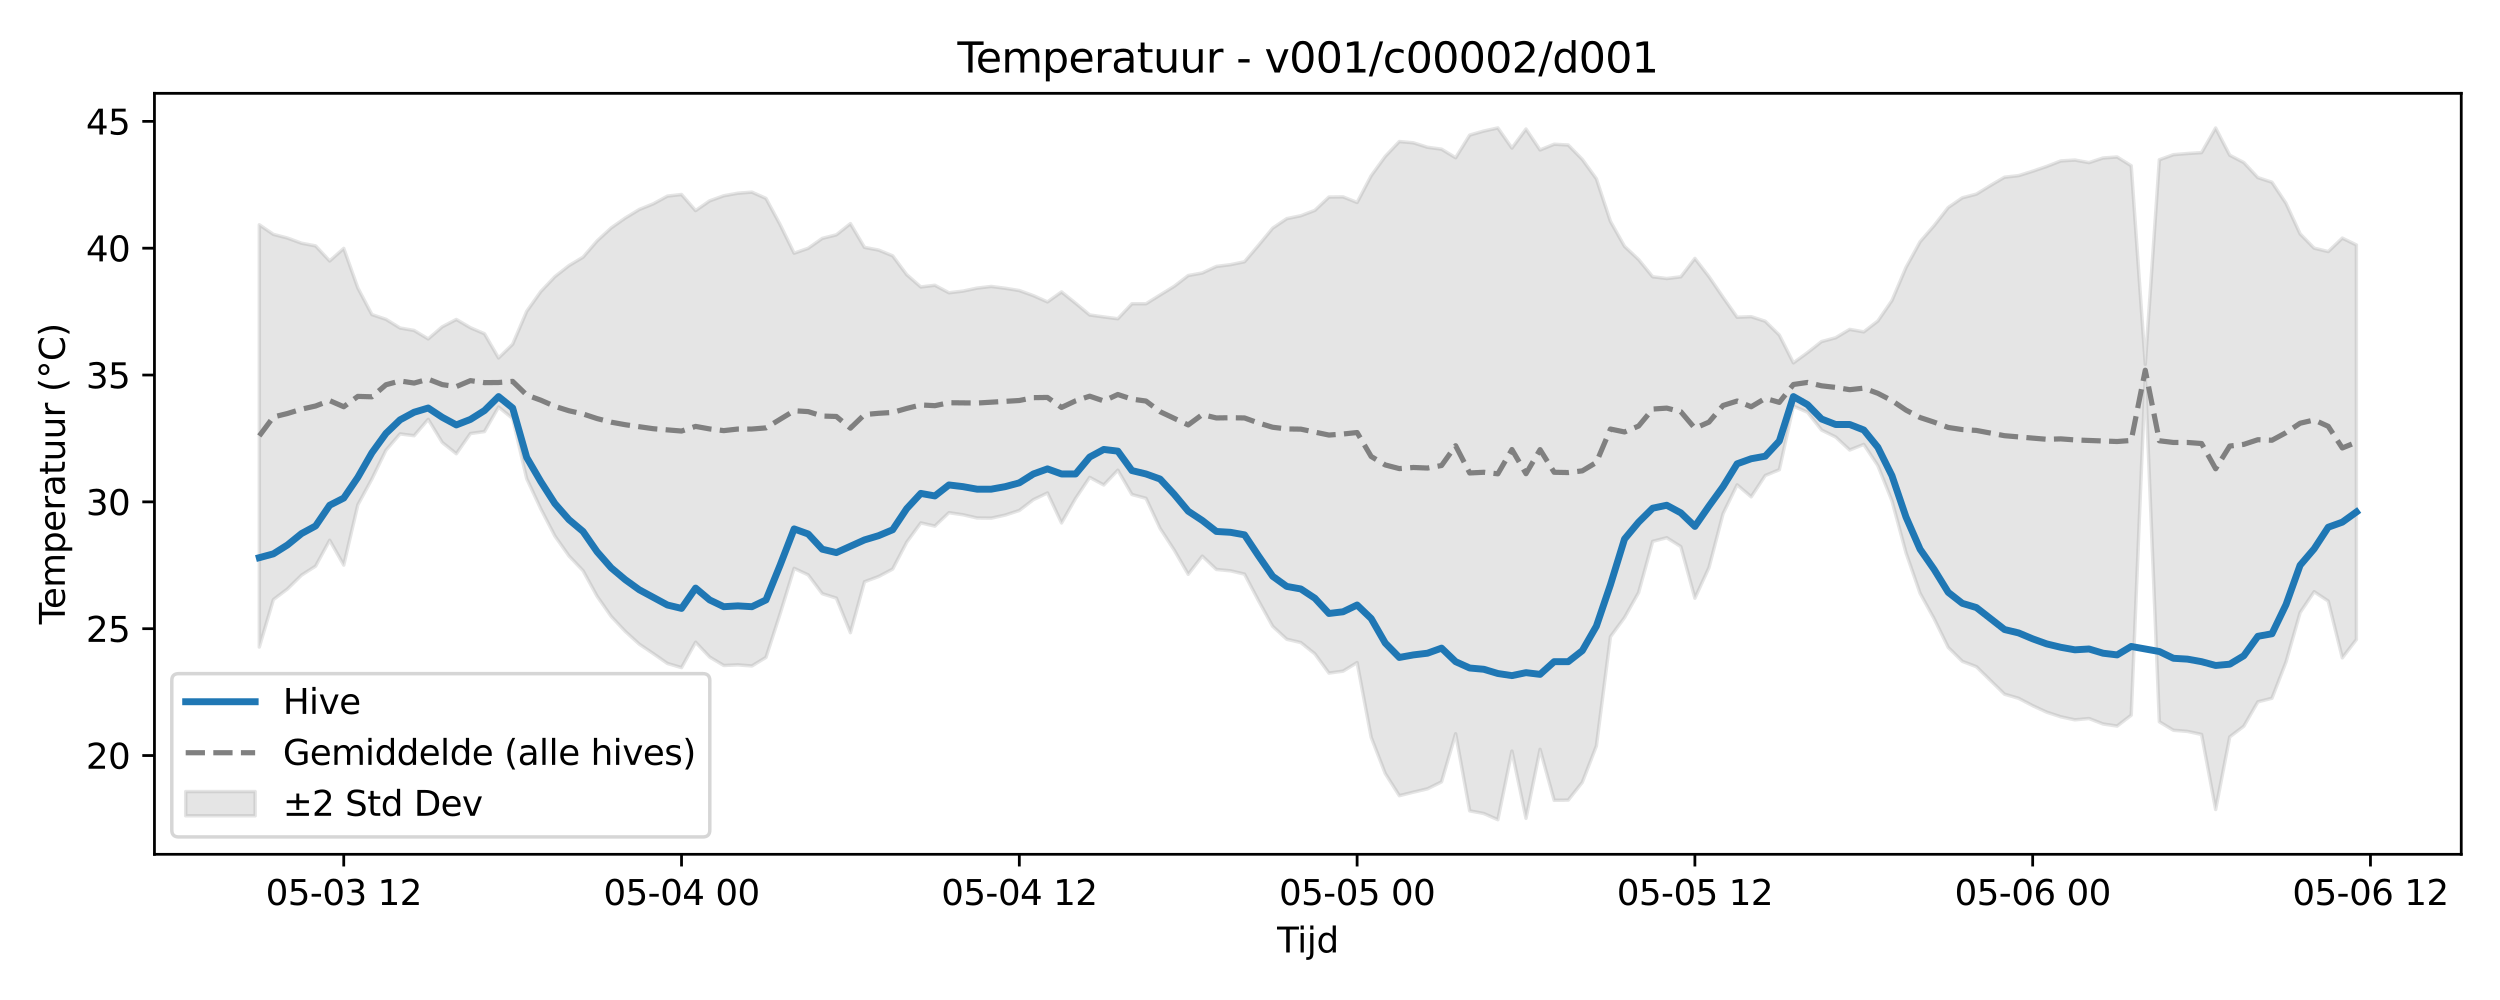 <?xml version="1.0" encoding="utf-8" standalone="no"?>
<!DOCTYPE svg PUBLIC "-//W3C//DTD SVG 1.1//EN"
  "http://www.w3.org/Graphics/SVG/1.1/DTD/svg11.dtd">
<svg xmlns:xlink="http://www.w3.org/1999/xlink" width="720pt" height="288pt" viewBox="0 0 720 288" xmlns="http://www.w3.org/2000/svg" version="1.1">
 <defs>
  <style type="text/css">*{stroke-linejoin: round; stroke-linecap: butt}</style>
 </defs>
 <g id="figure_1">
  <g id="patch_1">
   <path d="M 0 288 
L 720 288 
L 720 0 
L 0 0 
z
" style="fill: #ffffff"/>
  </g>
  <g id="axes_1">
   <g id="patch_2">
    <path d="M 44.48 246.04 
L 708.839 246.04 
L 708.839 26.88 
L 44.48 26.88 
z
" style="fill: #ffffff"/>
   </g>
   <g id="FillBetweenPolyCollection_1">
    <defs>
     <path id="m3508e862a9" d="M 74.678 -223.263 
L 74.678 -101.652 
L 78.732 -115.302 
L 82.785 -118.375 
L 86.838 -122.354 
L 90.892 -124.955 
L 94.945 -132.403 
L 98.999 -125.254 
L 103.052 -142.59 
L 107.106 -150.032 
L 111.159 -158.334 
L 115.213 -163.034 
L 119.266 -162.515 
L 123.319 -167.216 
L 127.373 -160.569 
L 131.426 -157.32 
L 135.48 -163.134 
L 139.533 -163.709 
L 143.587 -170.772 
L 147.64 -167.461 
L 151.694 -150.131 
L 155.747 -141.454 
L 159.8 -133.637 
L 163.854 -127.897 
L 167.907 -123.65 
L 171.961 -116.279 
L 176.014 -110.473 
L 180.068 -106.158 
L 184.121 -102.476 
L 188.175 -99.737 
L 192.228 -96.916 
L 196.281 -95.725 
L 200.335 -103.047 
L 204.388 -98.77 
L 208.442 -96.336 
L 212.495 -96.516 
L 216.549 -96.203 
L 220.602 -98.671 
L 224.655 -111.172 
L 228.709 -124.318 
L 232.762 -122.425 
L 236.816 -117.013 
L 240.869 -115.745 
L 244.923 -105.78 
L 248.976 -120.458 
L 253.03 -121.953 
L 257.083 -124.097 
L 261.136 -131.841 
L 265.19 -137.394 
L 269.243 -136.48 
L 273.297 -140.349 
L 277.35 -139.742 
L 281.404 -138.82 
L 285.457 -138.769 
L 289.511 -139.658 
L 293.564 -140.983 
L 297.617 -144.092 
L 301.671 -146.026 
L 305.724 -137.387 
L 309.778 -144.455 
L 313.831 -150.515 
L 317.885 -148.321 
L 321.938 -152.577 
L 325.992 -145.579 
L 330.045 -144.49 
L 334.098 -135.836 
L 338.152 -129.611 
L 342.205 -122.599 
L 346.259 -127.829 
L 350.312 -123.993 
L 354.366 -123.608 
L 358.419 -122.653 
L 362.473 -114.953 
L 366.526 -107.623 
L 370.579 -103.897 
L 374.633 -102.943 
L 378.686 -99.689 
L 382.74 -94.151 
L 386.793 -94.703 
L 390.847 -97.174 
L 394.9 -75.674 
L 398.953 -65.231 
L 403.007 -58.84 
L 407.06 -59.857 
L 411.114 -60.82 
L 415.167 -62.826 
L 419.221 -76.683 
L 423.274 -54.469 
L 427.328 -53.71 
L 431.381 -51.922 
L 435.434 -71.7 
L 439.488 -52.318 
L 443.541 -72.188 
L 447.595 -57.509 
L 451.648 -57.568 
L 455.702 -62.69 
L 459.755 -73.143 
L 463.809 -104.623 
L 467.862 -110.134 
L 471.915 -117.341 
L 475.969 -132.087 
L 480.022 -133.137 
L 484.076 -130.577 
L 488.129 -115.721 
L 492.183 -124.538 
L 496.236 -140.047 
L 500.29 -148.365 
L 504.343 -144.917 
L 508.396 -151.049 
L 512.45 -152.731 
L 516.503 -171.052 
L 520.557 -169.272 
L 524.61 -164.14 
L 528.664 -162.134 
L 532.717 -158.396 
L 536.771 -160.008 
L 540.824 -153.893 
L 544.877 -143.797 
L 548.931 -128.785 
L 552.984 -117.134 
L 557.038 -109.786 
L 561.091 -101.546 
L 565.145 -97.537 
L 569.198 -95.989 
L 573.251 -92.024 
L 577.305 -88.07 
L 581.358 -86.886 
L 585.412 -84.758 
L 589.465 -82.885 
L 593.519 -81.559 
L 597.572 -80.69 
L 601.626 -81.068 
L 605.679 -79.492 
L 609.732 -78.893 
L 613.786 -82.028 
L 617.839 -179.66 
L 621.893 -80.12 
L 625.946 -77.685 
L 630 -77.35 
L 634.053 -76.48 
L 638.107 -54.865 
L 642.16 -75.766 
L 646.213 -78.849 
L 650.267 -85.872 
L 654.32 -86.897 
L 658.374 -97.358 
L 662.427 -111.558 
L 666.481 -117.58 
L 670.534 -114.885 
L 674.588 -98.549 
L 678.641 -103.809 
L 678.641 -217.453 
L 678.641 -217.453 
L 674.588 -219.426 
L 670.534 -215.549 
L 666.481 -216.528 
L 662.427 -220.663 
L 658.374 -229.445 
L 654.32 -235.522 
L 650.267 -236.851 
L 646.213 -241.195 
L 642.16 -243.304 
L 638.107 -251.137 
L 634.053 -244.052 
L 630 -243.79 
L 625.946 -243.455 
L 621.893 -241.994 
L 617.839 -183.081 
L 613.786 -240.269 
L 609.732 -242.795 
L 605.679 -242.501 
L 601.626 -241.169 
L 597.572 -241.912 
L 593.519 -241.652 
L 589.465 -240.082 
L 585.412 -238.696 
L 581.358 -237.42 
L 577.305 -236.967 
L 573.251 -234.596 
L 569.198 -232.092 
L 565.145 -231.031 
L 561.091 -228.239 
L 557.038 -223.043 
L 552.984 -218.374 
L 548.931 -210.984 
L 544.877 -201.452 
L 540.824 -195.556 
L 536.771 -192.424 
L 532.717 -193.143 
L 528.664 -190.724 
L 524.61 -189.631 
L 520.557 -186.447 
L 516.503 -183.491 
L 512.45 -191.502 
L 508.396 -195.478 
L 504.343 -196.8 
L 500.29 -196.639 
L 496.236 -202.401 
L 492.183 -208.331 
L 488.129 -213.577 
L 484.076 -208.279 
L 480.022 -207.789 
L 475.969 -208.291 
L 471.915 -213.256 
L 467.862 -217.054 
L 463.809 -224.249 
L 459.755 -236.512 
L 455.702 -242.095 
L 451.648 -246.243 
L 447.595 -246.464 
L 443.541 -244.813 
L 439.488 -250.843 
L 435.434 -245.362 
L 431.381 -251.158 
L 427.328 -250.263 
L 423.274 -249.098 
L 419.221 -242.57 
L 415.167 -245.043 
L 411.114 -245.588 
L 407.06 -246.875 
L 403.007 -247.243 
L 398.953 -242.963 
L 394.9 -237.39 
L 390.847 -229.689 
L 386.793 -231.307 
L 382.74 -231.251 
L 378.686 -227.418 
L 374.633 -225.868 
L 370.579 -225.036 
L 366.526 -222.284 
L 362.473 -217.389 
L 358.419 -212.612 
L 354.366 -211.778 
L 350.312 -211.271 
L 346.259 -209.383 
L 342.205 -208.647 
L 338.152 -205.531 
L 334.098 -203.04 
L 330.045 -200.515 
L 325.992 -200.521 
L 321.938 -196.203 
L 317.885 -196.724 
L 313.831 -197.29 
L 309.778 -200.672 
L 305.724 -203.925 
L 301.671 -201.049 
L 297.617 -202.861 
L 293.564 -204.326 
L 289.511 -204.982 
L 285.457 -205.505 
L 281.404 -205.027 
L 277.35 -204.167 
L 273.297 -203.682 
L 269.243 -205.846 
L 265.19 -205.358 
L 261.136 -208.902 
L 257.083 -214.333 
L 253.03 -215.989 
L 248.976 -216.754 
L 244.923 -223.6 
L 240.869 -220.372 
L 236.816 -219.347 
L 232.762 -216.492 
L 228.709 -215.086 
L 224.655 -223.362 
L 220.602 -230.87 
L 216.549 -232.669 
L 212.495 -232.356 
L 208.442 -231.623 
L 204.388 -230.163 
L 200.335 -227.347 
L 196.281 -231.99 
L 192.228 -231.53 
L 188.175 -229.317 
L 184.121 -227.674 
L 180.068 -225.21 
L 176.014 -222.356 
L 171.961 -218.619 
L 167.907 -213.927 
L 163.854 -211.507 
L 159.8 -208.324 
L 155.747 -204.038 
L 151.694 -198.344 
L 147.64 -188.867 
L 143.587 -184.907 
L 139.533 -191.889 
L 135.48 -193.62 
L 131.426 -196.005 
L 127.373 -193.892 
L 123.319 -190.39 
L 119.266 -192.839 
L 115.213 -193.537 
L 111.159 -196.046 
L 107.106 -197.407 
L 103.052 -205.093 
L 98.999 -216.463 
L 94.945 -212.845 
L 90.892 -217.188 
L 86.838 -217.963 
L 82.785 -219.446 
L 78.732 -220.51 
L 74.678 -223.263 
z
" style="stroke: #808080; stroke-opacity: 0.2"/>
    </defs>
    <g clip-path="url(#pd454a86fe0)">
     <use xlink:href="#m3508e862a9" x="0" y="288" style="fill: #808080; fill-opacity: 0.2; stroke: #808080; stroke-opacity: 0.2"/>
    </g>
   </g>
   <g id="matplotlib.axis_1">
    <g id="xtick_1">
     <g id="line2d_1">
      <defs>
       <path id="me93af1b770" d="M 0 0 
L 0 3.5 
" style="stroke: #000000; stroke-width: 0.8"/>
      </defs>
      <g>
       <use xlink:href="#me93af1b770" x="98.999" y="246.04" style="stroke: #000000; stroke-width: 0.8"/>
      </g>
     </g>
     <g id="text_1">
      <!-- 05-03 12 -->
      <g transform="translate(76.518 260.638) scale(0.1 -0.1)">
       <defs>
        <path id="DejaVuSans-30" d="M 2034 4250 
Q 1547 4250 1301 3770 
Q 1056 3291 1056 2328 
Q 1056 1369 1301 889 
Q 1547 409 2034 409 
Q 2525 409 2770 889 
Q 3016 1369 3016 2328 
Q 3016 3291 2770 3770 
Q 2525 4250 2034 4250 
z
M 2034 4750 
Q 2819 4750 3233 4129 
Q 3647 3509 3647 2328 
Q 3647 1150 3233 529 
Q 2819 -91 2034 -91 
Q 1250 -91 836 529 
Q 422 1150 422 2328 
Q 422 3509 836 4129 
Q 1250 4750 2034 4750 
z
" transform="scale(0.016)"/>
        <path id="DejaVuSans-35" d="M 691 4666 
L 3169 4666 
L 3169 4134 
L 1269 4134 
L 1269 2991 
Q 1406 3038 1543 3061 
Q 1681 3084 1819 3084 
Q 2600 3084 3056 2656 
Q 3513 2228 3513 1497 
Q 3513 744 3044 326 
Q 2575 -91 1722 -91 
Q 1428 -91 1123 -41 
Q 819 9 494 109 
L 494 744 
Q 775 591 1075 516 
Q 1375 441 1709 441 
Q 2250 441 2565 725 
Q 2881 1009 2881 1497 
Q 2881 1984 2565 2268 
Q 2250 2553 1709 2553 
Q 1456 2553 1204 2497 
Q 953 2441 691 2322 
L 691 4666 
z
" transform="scale(0.016)"/>
        <path id="DejaVuSans-2d" d="M 313 2009 
L 1997 2009 
L 1997 1497 
L 313 1497 
L 313 2009 
z
" transform="scale(0.016)"/>
        <path id="DejaVuSans-33" d="M 2597 2516 
Q 3050 2419 3304 2112 
Q 3559 1806 3559 1356 
Q 3559 666 3084 287 
Q 2609 -91 1734 -91 
Q 1441 -91 1130 -33 
Q 819 25 488 141 
L 488 750 
Q 750 597 1062 519 
Q 1375 441 1716 441 
Q 2309 441 2620 675 
Q 2931 909 2931 1356 
Q 2931 1769 2642 2001 
Q 2353 2234 1838 2234 
L 1294 2234 
L 1294 2753 
L 1863 2753 
Q 2328 2753 2575 2939 
Q 2822 3125 2822 3475 
Q 2822 3834 2567 4026 
Q 2313 4219 1838 4219 
Q 1578 4219 1281 4162 
Q 984 4106 628 3988 
L 628 4550 
Q 988 4650 1302 4700 
Q 1616 4750 1894 4750 
Q 2613 4750 3031 4423 
Q 3450 4097 3450 3541 
Q 3450 3153 3228 2886 
Q 3006 2619 2597 2516 
z
" transform="scale(0.016)"/>
        <path id="DejaVuSans-20" transform="scale(0.016)"/>
        <path id="DejaVuSans-31" d="M 794 531 
L 1825 531 
L 1825 4091 
L 703 3866 
L 703 4441 
L 1819 4666 
L 2450 4666 
L 2450 531 
L 3481 531 
L 3481 0 
L 794 0 
L 794 531 
z
" transform="scale(0.016)"/>
        <path id="DejaVuSans-32" d="M 1228 531 
L 3431 531 
L 3431 0 
L 469 0 
L 469 531 
Q 828 903 1448 1529 
Q 2069 2156 2228 2338 
Q 2531 2678 2651 2914 
Q 2772 3150 2772 3378 
Q 2772 3750 2511 3984 
Q 2250 4219 1831 4219 
Q 1534 4219 1204 4116 
Q 875 4013 500 3803 
L 500 4441 
Q 881 4594 1212 4672 
Q 1544 4750 1819 4750 
Q 2544 4750 2975 4387 
Q 3406 4025 3406 3419 
Q 3406 3131 3298 2873 
Q 3191 2616 2906 2266 
Q 2828 2175 2409 1742 
Q 1991 1309 1228 531 
z
" transform="scale(0.016)"/>
       </defs>
       <use xlink:href="#DejaVuSans-30"/>
       <use xlink:href="#DejaVuSans-35" transform="translate(63.623 0)"/>
       <use xlink:href="#DejaVuSans-2d" transform="translate(127.246 0)"/>
       <use xlink:href="#DejaVuSans-30" transform="translate(163.33 0)"/>
       <use xlink:href="#DejaVuSans-33" transform="translate(226.953 0)"/>
       <use xlink:href="#DejaVuSans-20" transform="translate(290.576 0)"/>
       <use xlink:href="#DejaVuSans-31" transform="translate(322.363 0)"/>
       <use xlink:href="#DejaVuSans-32" transform="translate(385.986 0)"/>
      </g>
     </g>
    </g>
    <g id="xtick_2">
     <g id="line2d_2">
      <g>
       <use xlink:href="#me93af1b770" x="196.281" y="246.04" style="stroke: #000000; stroke-width: 0.8"/>
      </g>
     </g>
     <g id="text_2">
      <!-- 05-04 00 -->
      <g transform="translate(173.801 260.638) scale(0.1 -0.1)">
       <defs>
        <path id="DejaVuSans-34" d="M 2419 4116 
L 825 1625 
L 2419 1625 
L 2419 4116 
z
M 2253 4666 
L 3047 4666 
L 3047 1625 
L 3713 1625 
L 3713 1100 
L 3047 1100 
L 3047 0 
L 2419 0 
L 2419 1100 
L 313 1100 
L 313 1709 
L 2253 4666 
z
" transform="scale(0.016)"/>
       </defs>
       <use xlink:href="#DejaVuSans-30"/>
       <use xlink:href="#DejaVuSans-35" transform="translate(63.623 0)"/>
       <use xlink:href="#DejaVuSans-2d" transform="translate(127.246 0)"/>
       <use xlink:href="#DejaVuSans-30" transform="translate(163.33 0)"/>
       <use xlink:href="#DejaVuSans-34" transform="translate(226.953 0)"/>
       <use xlink:href="#DejaVuSans-20" transform="translate(290.576 0)"/>
       <use xlink:href="#DejaVuSans-30" transform="translate(322.363 0)"/>
       <use xlink:href="#DejaVuSans-30" transform="translate(385.986 0)"/>
      </g>
     </g>
    </g>
    <g id="xtick_3">
     <g id="line2d_3">
      <g>
       <use xlink:href="#me93af1b770" x="293.564" y="246.04" style="stroke: #000000; stroke-width: 0.8"/>
      </g>
     </g>
     <g id="text_3">
      <!-- 05-04 12 -->
      <g transform="translate(271.084 260.638) scale(0.1 -0.1)">
       <use xlink:href="#DejaVuSans-30"/>
       <use xlink:href="#DejaVuSans-35" transform="translate(63.623 0)"/>
       <use xlink:href="#DejaVuSans-2d" transform="translate(127.246 0)"/>
       <use xlink:href="#DejaVuSans-30" transform="translate(163.33 0)"/>
       <use xlink:href="#DejaVuSans-34" transform="translate(226.953 0)"/>
       <use xlink:href="#DejaVuSans-20" transform="translate(290.576 0)"/>
       <use xlink:href="#DejaVuSans-31" transform="translate(322.363 0)"/>
       <use xlink:href="#DejaVuSans-32" transform="translate(385.986 0)"/>
      </g>
     </g>
    </g>
    <g id="xtick_4">
     <g id="line2d_4">
      <g>
       <use xlink:href="#me93af1b770" x="390.847" y="246.04" style="stroke: #000000; stroke-width: 0.8"/>
      </g>
     </g>
     <g id="text_4">
      <!-- 05-05 00 -->
      <g transform="translate(368.366 260.638) scale(0.1 -0.1)">
       <use xlink:href="#DejaVuSans-30"/>
       <use xlink:href="#DejaVuSans-35" transform="translate(63.623 0)"/>
       <use xlink:href="#DejaVuSans-2d" transform="translate(127.246 0)"/>
       <use xlink:href="#DejaVuSans-30" transform="translate(163.33 0)"/>
       <use xlink:href="#DejaVuSans-35" transform="translate(226.953 0)"/>
       <use xlink:href="#DejaVuSans-20" transform="translate(290.576 0)"/>
       <use xlink:href="#DejaVuSans-30" transform="translate(322.363 0)"/>
       <use xlink:href="#DejaVuSans-30" transform="translate(385.986 0)"/>
      </g>
     </g>
    </g>
    <g id="xtick_5">
     <g id="line2d_5">
      <g>
       <use xlink:href="#me93af1b770" x="488.129" y="246.04" style="stroke: #000000; stroke-width: 0.8"/>
      </g>
     </g>
     <g id="text_5">
      <!-- 05-05 12 -->
      <g transform="translate(465.649 260.638) scale(0.1 -0.1)">
       <use xlink:href="#DejaVuSans-30"/>
       <use xlink:href="#DejaVuSans-35" transform="translate(63.623 0)"/>
       <use xlink:href="#DejaVuSans-2d" transform="translate(127.246 0)"/>
       <use xlink:href="#DejaVuSans-30" transform="translate(163.33 0)"/>
       <use xlink:href="#DejaVuSans-35" transform="translate(226.953 0)"/>
       <use xlink:href="#DejaVuSans-20" transform="translate(290.576 0)"/>
       <use xlink:href="#DejaVuSans-31" transform="translate(322.363 0)"/>
       <use xlink:href="#DejaVuSans-32" transform="translate(385.986 0)"/>
      </g>
     </g>
    </g>
    <g id="xtick_6">
     <g id="line2d_6">
      <g>
       <use xlink:href="#me93af1b770" x="585.412" y="246.04" style="stroke: #000000; stroke-width: 0.8"/>
      </g>
     </g>
     <g id="text_6">
      <!-- 05-06 00 -->
      <g transform="translate(562.931 260.638) scale(0.1 -0.1)">
       <defs>
        <path id="DejaVuSans-36" d="M 2113 2584 
Q 1688 2584 1439 2293 
Q 1191 2003 1191 1497 
Q 1191 994 1439 701 
Q 1688 409 2113 409 
Q 2538 409 2786 701 
Q 3034 994 3034 1497 
Q 3034 2003 2786 2293 
Q 2538 2584 2113 2584 
z
M 3366 4563 
L 3366 3988 
Q 3128 4100 2886 4159 
Q 2644 4219 2406 4219 
Q 1781 4219 1451 3797 
Q 1122 3375 1075 2522 
Q 1259 2794 1537 2939 
Q 1816 3084 2150 3084 
Q 2853 3084 3261 2657 
Q 3669 2231 3669 1497 
Q 3669 778 3244 343 
Q 2819 -91 2113 -91 
Q 1303 -91 875 529 
Q 447 1150 447 2328 
Q 447 3434 972 4092 
Q 1497 4750 2381 4750 
Q 2619 4750 2861 4703 
Q 3103 4656 3366 4563 
z
" transform="scale(0.016)"/>
       </defs>
       <use xlink:href="#DejaVuSans-30"/>
       <use xlink:href="#DejaVuSans-35" transform="translate(63.623 0)"/>
       <use xlink:href="#DejaVuSans-2d" transform="translate(127.246 0)"/>
       <use xlink:href="#DejaVuSans-30" transform="translate(163.33 0)"/>
       <use xlink:href="#DejaVuSans-36" transform="translate(226.953 0)"/>
       <use xlink:href="#DejaVuSans-20" transform="translate(290.576 0)"/>
       <use xlink:href="#DejaVuSans-30" transform="translate(322.363 0)"/>
       <use xlink:href="#DejaVuSans-30" transform="translate(385.986 0)"/>
      </g>
     </g>
    </g>
    <g id="xtick_7">
     <g id="line2d_7">
      <g>
       <use xlink:href="#me93af1b770" x="682.694" y="246.04" style="stroke: #000000; stroke-width: 0.8"/>
      </g>
     </g>
     <g id="text_7">
      <!-- 05-06 12 -->
      <g transform="translate(660.214 260.638) scale(0.1 -0.1)">
       <use xlink:href="#DejaVuSans-30"/>
       <use xlink:href="#DejaVuSans-35" transform="translate(63.623 0)"/>
       <use xlink:href="#DejaVuSans-2d" transform="translate(127.246 0)"/>
       <use xlink:href="#DejaVuSans-30" transform="translate(163.33 0)"/>
       <use xlink:href="#DejaVuSans-36" transform="translate(226.953 0)"/>
       <use xlink:href="#DejaVuSans-20" transform="translate(290.576 0)"/>
       <use xlink:href="#DejaVuSans-31" transform="translate(322.363 0)"/>
       <use xlink:href="#DejaVuSans-32" transform="translate(385.986 0)"/>
      </g>
     </g>
    </g>
    <g id="text_8">
     <!-- Tijd -->
     <g transform="translate(367.81 274.317) scale(0.1 -0.1)">
      <defs>
       <path id="DejaVuSans-54" d="M -19 4666 
L 3928 4666 
L 3928 4134 
L 2272 4134 
L 2272 0 
L 1638 0 
L 1638 4134 
L -19 4134 
L -19 4666 
z
" transform="scale(0.016)"/>
       <path id="DejaVuSans-69" d="M 603 3500 
L 1178 3500 
L 1178 0 
L 603 0 
L 603 3500 
z
M 603 4863 
L 1178 4863 
L 1178 4134 
L 603 4134 
L 603 4863 
z
" transform="scale(0.016)"/>
       <path id="DejaVuSans-6a" d="M 603 3500 
L 1178 3500 
L 1178 -63 
Q 1178 -731 923 -1031 
Q 669 -1331 103 -1331 
L -116 -1331 
L -116 -844 
L 38 -844 
Q 366 -844 484 -692 
Q 603 -541 603 -63 
L 603 3500 
z
M 603 4863 
L 1178 4863 
L 1178 4134 
L 603 4134 
L 603 4863 
z
" transform="scale(0.016)"/>
       <path id="DejaVuSans-64" d="M 2906 2969 
L 2906 4863 
L 3481 4863 
L 3481 0 
L 2906 0 
L 2906 525 
Q 2725 213 2448 61 
Q 2172 -91 1784 -91 
Q 1150 -91 751 415 
Q 353 922 353 1747 
Q 353 2572 751 3078 
Q 1150 3584 1784 3584 
Q 2172 3584 2448 3432 
Q 2725 3281 2906 2969 
z
M 947 1747 
Q 947 1113 1208 752 
Q 1469 391 1925 391 
Q 2381 391 2643 752 
Q 2906 1113 2906 1747 
Q 2906 2381 2643 2742 
Q 2381 3103 1925 3103 
Q 1469 3103 1208 2742 
Q 947 2381 947 1747 
z
" transform="scale(0.016)"/>
      </defs>
      <use xlink:href="#DejaVuSans-54"/>
      <use xlink:href="#DejaVuSans-69" transform="translate(57.959 0)"/>
      <use xlink:href="#DejaVuSans-6a" transform="translate(85.742 0)"/>
      <use xlink:href="#DejaVuSans-64" transform="translate(113.525 0)"/>
     </g>
    </g>
   </g>
   <g id="matplotlib.axis_2">
    <g id="ytick_1">
     <g id="line2d_8">
      <defs>
       <path id="mc74a31bffb" d="M 0 0 
L -3.5 0 
" style="stroke: #000000; stroke-width: 0.8"/>
      </defs>
      <g>
       <use xlink:href="#mc74a31bffb" x="44.48" y="217.59" style="stroke: #000000; stroke-width: 0.8"/>
      </g>
     </g>
     <g id="text_9">
      <!-- 20 -->
      <g transform="translate(24.755 221.389) scale(0.1 -0.1)">
       <use xlink:href="#DejaVuSans-32"/>
       <use xlink:href="#DejaVuSans-30" transform="translate(63.623 0)"/>
      </g>
     </g>
    </g>
    <g id="ytick_2">
     <g id="line2d_9">
      <g>
       <use xlink:href="#mc74a31bffb" x="44.48" y="181.063" style="stroke: #000000; stroke-width: 0.8"/>
      </g>
     </g>
     <g id="text_10">
      <!-- 25 -->
      <g transform="translate(24.755 184.862) scale(0.1 -0.1)">
       <use xlink:href="#DejaVuSans-32"/>
       <use xlink:href="#DejaVuSans-35" transform="translate(63.623 0)"/>
      </g>
     </g>
    </g>
    <g id="ytick_3">
     <g id="line2d_10">
      <g>
       <use xlink:href="#mc74a31bffb" x="44.48" y="144.536" style="stroke: #000000; stroke-width: 0.8"/>
      </g>
     </g>
     <g id="text_11">
      <!-- 30 -->
      <g transform="translate(24.755 148.336) scale(0.1 -0.1)">
       <use xlink:href="#DejaVuSans-33"/>
       <use xlink:href="#DejaVuSans-30" transform="translate(63.623 0)"/>
      </g>
     </g>
    </g>
    <g id="ytick_4">
     <g id="line2d_11">
      <g>
       <use xlink:href="#mc74a31bffb" x="44.48" y="108.01" style="stroke: #000000; stroke-width: 0.8"/>
      </g>
     </g>
     <g id="text_12">
      <!-- 35 -->
      <g transform="translate(24.755 111.809) scale(0.1 -0.1)">
       <use xlink:href="#DejaVuSans-33"/>
       <use xlink:href="#DejaVuSans-35" transform="translate(63.623 0)"/>
      </g>
     </g>
    </g>
    <g id="ytick_5">
     <g id="line2d_12">
      <g>
       <use xlink:href="#mc74a31bffb" x="44.48" y="71.483" style="stroke: #000000; stroke-width: 0.8"/>
      </g>
     </g>
     <g id="text_13">
      <!-- 40 -->
      <g transform="translate(24.755 75.282) scale(0.1 -0.1)">
       <use xlink:href="#DejaVuSans-34"/>
       <use xlink:href="#DejaVuSans-30" transform="translate(63.623 0)"/>
      </g>
     </g>
    </g>
    <g id="ytick_6">
     <g id="line2d_13">
      <g>
       <use xlink:href="#mc74a31bffb" x="44.48" y="34.956" style="stroke: #000000; stroke-width: 0.8"/>
      </g>
     </g>
     <g id="text_14">
      <!-- 45 -->
      <g transform="translate(24.755 38.755) scale(0.1 -0.1)">
       <use xlink:href="#DejaVuSans-34"/>
       <use xlink:href="#DejaVuSans-35" transform="translate(63.623 0)"/>
      </g>
     </g>
    </g>
    <g id="text_15">
     <!-- Temperatuur (°C) -->
     <g transform="translate(18.675 179.816) rotate(-90) scale(0.1 -0.1)">
      <defs>
       <path id="DejaVuSans-65" d="M 3597 1894 
L 3597 1613 
L 953 1613 
Q 991 1019 1311 708 
Q 1631 397 2203 397 
Q 2534 397 2845 478 
Q 3156 559 3463 722 
L 3463 178 
Q 3153 47 2828 -22 
Q 2503 -91 2169 -91 
Q 1331 -91 842 396 
Q 353 884 353 1716 
Q 353 2575 817 3079 
Q 1281 3584 2069 3584 
Q 2775 3584 3186 3129 
Q 3597 2675 3597 1894 
z
M 3022 2063 
Q 3016 2534 2758 2815 
Q 2500 3097 2075 3097 
Q 1594 3097 1305 2825 
Q 1016 2553 972 2059 
L 3022 2063 
z
" transform="scale(0.016)"/>
       <path id="DejaVuSans-6d" d="M 3328 2828 
Q 3544 3216 3844 3400 
Q 4144 3584 4550 3584 
Q 5097 3584 5394 3201 
Q 5691 2819 5691 2113 
L 5691 0 
L 5113 0 
L 5113 2094 
Q 5113 2597 4934 2840 
Q 4756 3084 4391 3084 
Q 3944 3084 3684 2787 
Q 3425 2491 3425 1978 
L 3425 0 
L 2847 0 
L 2847 2094 
Q 2847 2600 2669 2842 
Q 2491 3084 2119 3084 
Q 1678 3084 1418 2786 
Q 1159 2488 1159 1978 
L 1159 0 
L 581 0 
L 581 3500 
L 1159 3500 
L 1159 2956 
Q 1356 3278 1631 3431 
Q 1906 3584 2284 3584 
Q 2666 3584 2933 3390 
Q 3200 3197 3328 2828 
z
" transform="scale(0.016)"/>
       <path id="DejaVuSans-70" d="M 1159 525 
L 1159 -1331 
L 581 -1331 
L 581 3500 
L 1159 3500 
L 1159 2969 
Q 1341 3281 1617 3432 
Q 1894 3584 2278 3584 
Q 2916 3584 3314 3078 
Q 3713 2572 3713 1747 
Q 3713 922 3314 415 
Q 2916 -91 2278 -91 
Q 1894 -91 1617 61 
Q 1341 213 1159 525 
z
M 3116 1747 
Q 3116 2381 2855 2742 
Q 2594 3103 2138 3103 
Q 1681 3103 1420 2742 
Q 1159 2381 1159 1747 
Q 1159 1113 1420 752 
Q 1681 391 2138 391 
Q 2594 391 2855 752 
Q 3116 1113 3116 1747 
z
" transform="scale(0.016)"/>
       <path id="DejaVuSans-72" d="M 2631 2963 
Q 2534 3019 2420 3045 
Q 2306 3072 2169 3072 
Q 1681 3072 1420 2755 
Q 1159 2438 1159 1844 
L 1159 0 
L 581 0 
L 581 3500 
L 1159 3500 
L 1159 2956 
Q 1341 3275 1631 3429 
Q 1922 3584 2338 3584 
Q 2397 3584 2469 3576 
Q 2541 3569 2628 3553 
L 2631 2963 
z
" transform="scale(0.016)"/>
       <path id="DejaVuSans-61" d="M 2194 1759 
Q 1497 1759 1228 1600 
Q 959 1441 959 1056 
Q 959 750 1161 570 
Q 1363 391 1709 391 
Q 2188 391 2477 730 
Q 2766 1069 2766 1631 
L 2766 1759 
L 2194 1759 
z
M 3341 1997 
L 3341 0 
L 2766 0 
L 2766 531 
Q 2569 213 2275 61 
Q 1981 -91 1556 -91 
Q 1019 -91 701 211 
Q 384 513 384 1019 
Q 384 1609 779 1909 
Q 1175 2209 1959 2209 
L 2766 2209 
L 2766 2266 
Q 2766 2663 2505 2880 
Q 2244 3097 1772 3097 
Q 1472 3097 1187 3025 
Q 903 2953 641 2809 
L 641 3341 
Q 956 3463 1253 3523 
Q 1550 3584 1831 3584 
Q 2591 3584 2966 3190 
Q 3341 2797 3341 1997 
z
" transform="scale(0.016)"/>
       <path id="DejaVuSans-74" d="M 1172 4494 
L 1172 3500 
L 2356 3500 
L 2356 3053 
L 1172 3053 
L 1172 1153 
Q 1172 725 1289 603 
Q 1406 481 1766 481 
L 2356 481 
L 2356 0 
L 1766 0 
Q 1100 0 847 248 
Q 594 497 594 1153 
L 594 3053 
L 172 3053 
L 172 3500 
L 594 3500 
L 594 4494 
L 1172 4494 
z
" transform="scale(0.016)"/>
       <path id="DejaVuSans-75" d="M 544 1381 
L 544 3500 
L 1119 3500 
L 1119 1403 
Q 1119 906 1312 657 
Q 1506 409 1894 409 
Q 2359 409 2629 706 
Q 2900 1003 2900 1516 
L 2900 3500 
L 3475 3500 
L 3475 0 
L 2900 0 
L 2900 538 
Q 2691 219 2414 64 
Q 2138 -91 1772 -91 
Q 1169 -91 856 284 
Q 544 659 544 1381 
z
M 1991 3584 
L 1991 3584 
z
" transform="scale(0.016)"/>
       <path id="DejaVuSans-28" d="M 1984 4856 
Q 1566 4138 1362 3434 
Q 1159 2731 1159 2009 
Q 1159 1288 1364 580 
Q 1569 -128 1984 -844 
L 1484 -844 
Q 1016 -109 783 600 
Q 550 1309 550 2009 
Q 550 2706 781 3412 
Q 1013 4119 1484 4856 
L 1984 4856 
z
" transform="scale(0.016)"/>
       <path id="DejaVuSans-b0" d="M 1600 4347 
Q 1350 4347 1178 4173 
Q 1006 4000 1006 3750 
Q 1006 3503 1178 3333 
Q 1350 3163 1600 3163 
Q 1850 3163 2022 3333 
Q 2194 3503 2194 3750 
Q 2194 3997 2020 4172 
Q 1847 4347 1600 4347 
z
M 1600 4750 
Q 1800 4750 1984 4673 
Q 2169 4597 2303 4453 
Q 2447 4313 2519 4134 
Q 2591 3956 2591 3750 
Q 2591 3338 2302 3052 
Q 2013 2766 1594 2766 
Q 1172 2766 890 3047 
Q 609 3328 609 3750 
Q 609 4169 896 4459 
Q 1184 4750 1600 4750 
z
" transform="scale(0.016)"/>
       <path id="DejaVuSans-43" d="M 4122 4306 
L 4122 3641 
Q 3803 3938 3442 4084 
Q 3081 4231 2675 4231 
Q 1875 4231 1450 3742 
Q 1025 3253 1025 2328 
Q 1025 1406 1450 917 
Q 1875 428 2675 428 
Q 3081 428 3442 575 
Q 3803 722 4122 1019 
L 4122 359 
Q 3791 134 3420 21 
Q 3050 -91 2638 -91 
Q 1578 -91 968 557 
Q 359 1206 359 2328 
Q 359 3453 968 4101 
Q 1578 4750 2638 4750 
Q 3056 4750 3426 4639 
Q 3797 4528 4122 4306 
z
" transform="scale(0.016)"/>
       <path id="DejaVuSans-29" d="M 513 4856 
L 1013 4856 
Q 1481 4119 1714 3412 
Q 1947 2706 1947 2009 
Q 1947 1309 1714 600 
Q 1481 -109 1013 -844 
L 513 -844 
Q 928 -128 1133 580 
Q 1338 1288 1338 2009 
Q 1338 2731 1133 3434 
Q 928 4138 513 4856 
z
" transform="scale(0.016)"/>
      </defs>
      <use xlink:href="#DejaVuSans-54"/>
      <use xlink:href="#DejaVuSans-65" transform="translate(44.084 0)"/>
      <use xlink:href="#DejaVuSans-6d" transform="translate(105.607 0)"/>
      <use xlink:href="#DejaVuSans-70" transform="translate(203.02 0)"/>
      <use xlink:href="#DejaVuSans-65" transform="translate(266.496 0)"/>
      <use xlink:href="#DejaVuSans-72" transform="translate(328.02 0)"/>
      <use xlink:href="#DejaVuSans-61" transform="translate(369.133 0)"/>
      <use xlink:href="#DejaVuSans-74" transform="translate(430.412 0)"/>
      <use xlink:href="#DejaVuSans-75" transform="translate(469.621 0)"/>
      <use xlink:href="#DejaVuSans-75" transform="translate(533 0)"/>
      <use xlink:href="#DejaVuSans-72" transform="translate(596.379 0)"/>
      <use xlink:href="#DejaVuSans-20" transform="translate(637.492 0)"/>
      <use xlink:href="#DejaVuSans-28" transform="translate(669.279 0)"/>
      <use xlink:href="#DejaVuSans-b0" transform="translate(708.293 0)"/>
      <use xlink:href="#DejaVuSans-43" transform="translate(758.293 0)"/>
      <use xlink:href="#DejaVuSans-29" transform="translate(828.117 0)"/>
     </g>
    </g>
   </g>
   <g id="line2d_14">
    <path d="M 74.678 160.608 
L 78.732 159.512 
L 82.785 156.956 
L 86.838 153.668 
L 90.892 151.477 
L 94.945 145.511 
L 98.999 143.441 
L 103.052 137.475 
L 107.106 130.413 
L 111.159 124.812 
L 115.213 120.916 
L 119.266 118.724 
L 123.319 117.507 
L 127.373 120.185 
L 131.426 122.377 
L 135.48 120.794 
L 139.533 118.237 
L 143.587 114.219 
L 147.64 117.507 
L 151.694 131.752 
L 155.747 138.692 
L 159.8 145.024 
L 163.854 149.65 
L 167.907 153.059 
L 171.961 158.904 
L 176.014 163.53 
L 180.068 166.94 
L 184.121 169.862 
L 192.228 174.245 
L 196.281 175.219 
L 200.335 169.375 
L 204.388 172.784 
L 208.442 174.732 
L 212.495 174.488 
L 216.549 174.732 
L 220.602 172.784 
L 224.655 162.8 
L 228.709 152.329 
L 232.762 153.79 
L 236.816 158.173 
L 240.869 159.147 
L 248.976 155.495 
L 253.03 154.277 
L 257.083 152.572 
L 261.136 146.485 
L 265.19 142.101 
L 269.243 142.832 
L 273.297 139.666 
L 277.35 140.153 
L 281.404 140.884 
L 285.457 140.884 
L 289.511 140.153 
L 293.564 139.057 
L 297.617 136.501 
L 301.671 135.04 
L 305.724 136.501 
L 309.778 136.501 
L 313.831 131.63 
L 317.885 129.439 
L 321.938 129.926 
L 325.992 135.527 
L 330.045 136.501 
L 334.098 137.962 
L 338.152 142.345 
L 342.205 147.215 
L 346.259 149.894 
L 350.312 153.059 
L 354.366 153.303 
L 358.419 154.033 
L 362.473 160.121 
L 366.526 165.966 
L 370.579 168.888 
L 374.633 169.618 
L 378.686 172.297 
L 382.74 176.68 
L 386.793 176.193 
L 390.847 174.245 
L 394.9 178.141 
L 398.953 185.203 
L 403.007 189.343 
L 407.06 188.612 
L 411.114 188.125 
L 415.167 186.664 
L 419.221 190.56 
L 423.274 192.387 
L 427.328 192.752 
L 431.381 193.969 
L 435.434 194.578 
L 439.488 193.726 
L 443.541 194.213 
L 447.595 190.56 
L 451.648 190.56 
L 455.702 187.395 
L 459.755 180.333 
L 463.809 168.401 
L 467.862 155.251 
L 471.915 150.381 
L 475.969 146.363 
L 480.022 145.511 
L 484.076 147.702 
L 488.129 151.598 
L 492.183 145.754 
L 496.236 140.153 
L 500.29 133.578 
L 504.343 132.117 
L 508.396 131.387 
L 512.45 127.004 
L 516.503 114.219 
L 520.557 116.533 
L 524.61 120.672 
L 528.664 122.255 
L 532.717 122.255 
L 536.771 123.838 
L 540.824 128.83 
L 544.877 136.988 
L 548.931 148.92 
L 552.984 158.173 
L 557.038 164.017 
L 561.091 170.592 
L 565.145 173.758 
L 569.198 174.975 
L 577.305 181.307 
L 581.358 182.281 
L 585.412 183.985 
L 589.465 185.446 
L 593.519 186.421 
L 597.572 187.151 
L 601.626 186.908 
L 605.679 188.125 
L 609.732 188.612 
L 613.786 186.177 
L 621.893 187.638 
L 625.946 189.586 
L 630 189.83 
L 634.053 190.56 
L 638.107 191.656 
L 642.16 191.291 
L 646.213 188.856 
L 650.267 183.255 
L 654.32 182.524 
L 658.374 174.123 
L 662.427 162.8 
L 666.481 158.051 
L 670.534 151.842 
L 674.588 150.381 
L 678.641 147.459 
L 678.641 147.459 
" clip-path="url(#pd454a86fe0)" style="fill: none; stroke: #1f77b4; stroke-width: 2; stroke-linecap: square"/>
   </g>
   <g id="line2d_15">
    <path d="M 74.678 125.543 
L 78.732 120.094 
L 82.785 119.089 
L 86.838 117.841 
L 90.892 116.928 
L 94.945 115.376 
L 98.999 117.141 
L 103.052 114.158 
L 107.106 114.28 
L 111.159 110.81 
L 115.213 109.714 
L 119.266 110.323 
L 123.319 109.197 
L 127.373 110.769 
L 131.426 111.338 
L 135.48 109.623 
L 139.533 110.201 
L 143.587 110.161 
L 147.64 109.836 
L 151.694 113.763 
L 155.747 115.254 
L 159.8 117.02 
L 163.854 118.298 
L 167.907 119.211 
L 171.961 120.551 
L 176.014 121.585 
L 180.068 122.316 
L 188.175 123.473 
L 196.281 124.142 
L 200.335 122.803 
L 204.388 123.534 
L 208.442 124.021 
L 212.495 123.564 
L 216.549 123.564 
L 220.602 123.229 
L 228.709 118.298 
L 232.762 118.542 
L 236.816 119.82 
L 240.869 119.942 
L 244.923 123.31 
L 248.976 119.394 
L 253.03 119.029 
L 257.083 118.785 
L 261.136 117.628 
L 265.19 116.624 
L 269.243 116.837 
L 273.297 115.985 
L 281.404 116.076 
L 293.564 115.345 
L 297.617 114.524 
L 301.671 114.463 
L 305.724 117.344 
L 309.778 115.437 
L 313.831 114.097 
L 317.885 115.477 
L 321.938 113.61 
L 325.992 114.95 
L 330.045 115.498 
L 334.098 118.562 
L 342.205 122.377 
L 346.259 119.394 
L 350.312 120.368 
L 354.366 120.307 
L 358.419 120.368 
L 362.473 121.829 
L 366.526 123.047 
L 370.579 123.534 
L 374.633 123.594 
L 382.74 125.299 
L 386.793 124.995 
L 390.847 124.569 
L 394.9 131.468 
L 398.953 133.903 
L 403.007 134.958 
L 407.06 134.634 
L 411.114 134.796 
L 415.167 134.065 
L 419.221 128.373 
L 423.274 136.216 
L 427.328 136.014 
L 431.381 136.46 
L 435.434 129.469 
L 439.488 136.419 
L 443.541 129.5 
L 447.595 136.014 
L 451.648 136.095 
L 455.702 135.608 
L 459.755 133.173 
L 463.809 123.564 
L 467.862 124.406 
L 471.915 122.702 
L 475.969 117.811 
L 480.022 117.537 
L 484.076 118.572 
L 488.129 123.351 
L 492.183 121.565 
L 496.236 116.776 
L 500.29 115.498 
L 504.343 117.141 
L 508.396 114.737 
L 512.45 115.883 
L 516.503 110.729 
L 520.557 110.14 
L 524.61 111.114 
L 528.664 111.571 
L 532.717 112.231 
L 536.771 111.784 
L 540.824 113.276 
L 544.877 115.376 
L 548.931 118.115 
L 552.984 120.246 
L 557.038 121.585 
L 561.091 123.107 
L 565.145 123.716 
L 569.198 123.96 
L 577.305 125.482 
L 589.465 126.517 
L 593.519 126.395 
L 597.572 126.699 
L 609.732 127.156 
L 613.786 126.851 
L 617.839 106.63 
L 621.893 126.943 
L 625.946 127.43 
L 630 127.43 
L 634.053 127.734 
L 638.107 134.999 
L 642.16 128.465 
L 646.213 127.978 
L 650.267 126.638 
L 654.32 126.791 
L 658.374 124.599 
L 662.427 121.89 
L 666.481 120.946 
L 670.534 122.783 
L 674.588 129.013 
L 678.641 127.369 
L 678.641 127.369 
" clip-path="url(#pd454a86fe0)" style="fill: none; stroke-dasharray: 5.55,2.4; stroke-dashoffset: 0; stroke: #808080; stroke-width: 1.5"/>
   </g>
   <g id="patch_3">
    <path d="M 44.48 246.04 
L 44.48 26.88 
" style="fill: none; stroke: #000000; stroke-width: 0.8; stroke-linejoin: miter; stroke-linecap: square"/>
   </g>
   <g id="patch_4">
    <path d="M 708.839 246.04 
L 708.839 26.88 
" style="fill: none; stroke: #000000; stroke-width: 0.8; stroke-linejoin: miter; stroke-linecap: square"/>
   </g>
   <g id="patch_5">
    <path d="M 44.48 246.04 
L 708.839 246.04 
" style="fill: none; stroke: #000000; stroke-width: 0.8; stroke-linejoin: miter; stroke-linecap: square"/>
   </g>
   <g id="patch_6">
    <path d="M 44.48 26.88 
L 708.839 26.88 
" style="fill: none; stroke: #000000; stroke-width: 0.8; stroke-linejoin: miter; stroke-linecap: square"/>
   </g>
   <g id="text_16">
    <!-- Temperatuur - v001/c00002/d001 -->
    <g transform="translate(275.738 20.88) scale(0.12 -0.12)">
     <defs>
      <path id="DejaVuSans-76" d="M 191 3500 
L 800 3500 
L 1894 563 
L 2988 3500 
L 3597 3500 
L 2284 0 
L 1503 0 
L 191 3500 
z
" transform="scale(0.016)"/>
      <path id="DejaVuSans-2f" d="M 1625 4666 
L 2156 4666 
L 531 -594 
L 0 -594 
L 1625 4666 
z
" transform="scale(0.016)"/>
      <path id="DejaVuSans-63" d="M 3122 3366 
L 3122 2828 
Q 2878 2963 2633 3030 
Q 2388 3097 2138 3097 
Q 1578 3097 1268 2742 
Q 959 2388 959 1747 
Q 959 1106 1268 751 
Q 1578 397 2138 397 
Q 2388 397 2633 464 
Q 2878 531 3122 666 
L 3122 134 
Q 2881 22 2623 -34 
Q 2366 -91 2075 -91 
Q 1284 -91 818 406 
Q 353 903 353 1747 
Q 353 2603 823 3093 
Q 1294 3584 2113 3584 
Q 2378 3584 2631 3529 
Q 2884 3475 3122 3366 
z
" transform="scale(0.016)"/>
     </defs>
     <use xlink:href="#DejaVuSans-54"/>
     <use xlink:href="#DejaVuSans-65" transform="translate(44.084 0)"/>
     <use xlink:href="#DejaVuSans-6d" transform="translate(105.607 0)"/>
     <use xlink:href="#DejaVuSans-70" transform="translate(203.02 0)"/>
     <use xlink:href="#DejaVuSans-65" transform="translate(266.496 0)"/>
     <use xlink:href="#DejaVuSans-72" transform="translate(328.02 0)"/>
     <use xlink:href="#DejaVuSans-61" transform="translate(369.133 0)"/>
     <use xlink:href="#DejaVuSans-74" transform="translate(430.412 0)"/>
     <use xlink:href="#DejaVuSans-75" transform="translate(469.621 0)"/>
     <use xlink:href="#DejaVuSans-75" transform="translate(533 0)"/>
     <use xlink:href="#DejaVuSans-72" transform="translate(596.379 0)"/>
     <use xlink:href="#DejaVuSans-20" transform="translate(637.492 0)"/>
     <use xlink:href="#DejaVuSans-2d" transform="translate(669.279 0)"/>
     <use xlink:href="#DejaVuSans-20" transform="translate(705.363 0)"/>
     <use xlink:href="#DejaVuSans-76" transform="translate(737.15 0)"/>
     <use xlink:href="#DejaVuSans-30" transform="translate(796.33 0)"/>
     <use xlink:href="#DejaVuSans-30" transform="translate(859.953 0)"/>
     <use xlink:href="#DejaVuSans-31" transform="translate(923.576 0)"/>
     <use xlink:href="#DejaVuSans-2f" transform="translate(987.199 0)"/>
     <use xlink:href="#DejaVuSans-63" transform="translate(1020.891 0)"/>
     <use xlink:href="#DejaVuSans-30" transform="translate(1075.871 0)"/>
     <use xlink:href="#DejaVuSans-30" transform="translate(1139.494 0)"/>
     <use xlink:href="#DejaVuSans-30" transform="translate(1203.117 0)"/>
     <use xlink:href="#DejaVuSans-30" transform="translate(1266.74 0)"/>
     <use xlink:href="#DejaVuSans-32" transform="translate(1330.363 0)"/>
     <use xlink:href="#DejaVuSans-2f" transform="translate(1393.986 0)"/>
     <use xlink:href="#DejaVuSans-64" transform="translate(1427.678 0)"/>
     <use xlink:href="#DejaVuSans-30" transform="translate(1491.154 0)"/>
     <use xlink:href="#DejaVuSans-30" transform="translate(1554.777 0)"/>
     <use xlink:href="#DejaVuSans-31" transform="translate(1618.4 0)"/>
    </g>
   </g>
   <g id="legend_1">
    <g id="patch_7">
     <path d="M 51.48 241.04 
L 202.424 241.04 
Q 204.424 241.04 204.424 239.04 
L 204.424 196.006 
Q 204.424 194.006 202.424 194.006 
L 51.48 194.006 
Q 49.48 194.006 49.48 196.006 
L 49.48 239.04 
Q 49.48 241.04 51.48 241.04 
z
" style="fill: #ffffff; opacity: 0.8; stroke: #cccccc; stroke-linejoin: miter"/>
    </g>
    <g id="line2d_16">
     <path d="M 53.48 202.104 
L 63.48 202.104 
L 73.48 202.104 
" style="fill: none; stroke: #1f77b4; stroke-width: 2; stroke-linecap: square"/>
    </g>
    <g id="text_17">
     <!-- Hive -->
     <g transform="translate(81.48 205.604) scale(0.1 -0.1)">
      <defs>
       <path id="DejaVuSans-48" d="M 628 4666 
L 1259 4666 
L 1259 2753 
L 3553 2753 
L 3553 4666 
L 4184 4666 
L 4184 0 
L 3553 0 
L 3553 2222 
L 1259 2222 
L 1259 0 
L 628 0 
L 628 4666 
z
" transform="scale(0.016)"/>
      </defs>
      <use xlink:href="#DejaVuSans-48"/>
      <use xlink:href="#DejaVuSans-69" transform="translate(75.195 0)"/>
      <use xlink:href="#DejaVuSans-76" transform="translate(102.979 0)"/>
      <use xlink:href="#DejaVuSans-65" transform="translate(162.158 0)"/>
     </g>
    </g>
    <g id="line2d_17">
     <path d="M 53.48 216.782 
L 63.48 216.782 
L 73.48 216.782 
" style="fill: none; stroke-dasharray: 5.55,2.4; stroke-dashoffset: 0; stroke: #808080; stroke-width: 1.5"/>
    </g>
    <g id="text_18">
     <!-- Gemiddelde (alle hives) -->
     <g transform="translate(81.48 220.282) scale(0.1 -0.1)">
      <defs>
       <path id="DejaVuSans-47" d="M 3809 666 
L 3809 1919 
L 2778 1919 
L 2778 2438 
L 4434 2438 
L 4434 434 
Q 4069 175 3628 42 
Q 3188 -91 2688 -91 
Q 1594 -91 976 548 
Q 359 1188 359 2328 
Q 359 3472 976 4111 
Q 1594 4750 2688 4750 
Q 3144 4750 3555 4637 
Q 3966 4525 4313 4306 
L 4313 3634 
Q 3963 3931 3569 4081 
Q 3175 4231 2741 4231 
Q 1884 4231 1454 3753 
Q 1025 3275 1025 2328 
Q 1025 1384 1454 906 
Q 1884 428 2741 428 
Q 3075 428 3337 486 
Q 3600 544 3809 666 
z
" transform="scale(0.016)"/>
       <path id="DejaVuSans-6c" d="M 603 4863 
L 1178 4863 
L 1178 0 
L 603 0 
L 603 4863 
z
" transform="scale(0.016)"/>
       <path id="DejaVuSans-68" d="M 3513 2113 
L 3513 0 
L 2938 0 
L 2938 2094 
Q 2938 2591 2744 2837 
Q 2550 3084 2163 3084 
Q 1697 3084 1428 2787 
Q 1159 2491 1159 1978 
L 1159 0 
L 581 0 
L 581 4863 
L 1159 4863 
L 1159 2956 
Q 1366 3272 1645 3428 
Q 1925 3584 2291 3584 
Q 2894 3584 3203 3211 
Q 3513 2838 3513 2113 
z
" transform="scale(0.016)"/>
       <path id="DejaVuSans-73" d="M 2834 3397 
L 2834 2853 
Q 2591 2978 2328 3040 
Q 2066 3103 1784 3103 
Q 1356 3103 1142 2972 
Q 928 2841 928 2578 
Q 928 2378 1081 2264 
Q 1234 2150 1697 2047 
L 1894 2003 
Q 2506 1872 2764 1633 
Q 3022 1394 3022 966 
Q 3022 478 2636 193 
Q 2250 -91 1575 -91 
Q 1294 -91 989 -36 
Q 684 19 347 128 
L 347 722 
Q 666 556 975 473 
Q 1284 391 1588 391 
Q 1994 391 2212 530 
Q 2431 669 2431 922 
Q 2431 1156 2273 1281 
Q 2116 1406 1581 1522 
L 1381 1569 
Q 847 1681 609 1914 
Q 372 2147 372 2553 
Q 372 3047 722 3315 
Q 1072 3584 1716 3584 
Q 2034 3584 2315 3537 
Q 2597 3491 2834 3397 
z
" transform="scale(0.016)"/>
      </defs>
      <use xlink:href="#DejaVuSans-47"/>
      <use xlink:href="#DejaVuSans-65" transform="translate(77.49 0)"/>
      <use xlink:href="#DejaVuSans-6d" transform="translate(139.014 0)"/>
      <use xlink:href="#DejaVuSans-69" transform="translate(236.426 0)"/>
      <use xlink:href="#DejaVuSans-64" transform="translate(264.209 0)"/>
      <use xlink:href="#DejaVuSans-64" transform="translate(327.686 0)"/>
      <use xlink:href="#DejaVuSans-65" transform="translate(391.162 0)"/>
      <use xlink:href="#DejaVuSans-6c" transform="translate(452.686 0)"/>
      <use xlink:href="#DejaVuSans-64" transform="translate(480.469 0)"/>
      <use xlink:href="#DejaVuSans-65" transform="translate(543.945 0)"/>
      <use xlink:href="#DejaVuSans-20" transform="translate(605.469 0)"/>
      <use xlink:href="#DejaVuSans-28" transform="translate(637.256 0)"/>
      <use xlink:href="#DejaVuSans-61" transform="translate(676.27 0)"/>
      <use xlink:href="#DejaVuSans-6c" transform="translate(737.549 0)"/>
      <use xlink:href="#DejaVuSans-6c" transform="translate(765.332 0)"/>
      <use xlink:href="#DejaVuSans-65" transform="translate(793.115 0)"/>
      <use xlink:href="#DejaVuSans-20" transform="translate(854.639 0)"/>
      <use xlink:href="#DejaVuSans-68" transform="translate(886.426 0)"/>
      <use xlink:href="#DejaVuSans-69" transform="translate(949.805 0)"/>
      <use xlink:href="#DejaVuSans-76" transform="translate(977.588 0)"/>
      <use xlink:href="#DejaVuSans-65" transform="translate(1036.768 0)"/>
      <use xlink:href="#DejaVuSans-73" transform="translate(1098.291 0)"/>
      <use xlink:href="#DejaVuSans-29" transform="translate(1150.391 0)"/>
     </g>
    </g>
    <g id="patch_8">
     <path d="M 53.48 234.96 
L 73.48 234.96 
L 73.48 227.96 
L 53.48 227.96 
z
" style="fill: #808080; fill-opacity: 0.2; stroke: #808080; stroke-opacity: 0.2; stroke-linejoin: miter"/>
    </g>
    <g id="text_19">
     <!-- ±2 Std Dev -->
     <g transform="translate(81.48 234.96) scale(0.1 -0.1)">
      <defs>
       <path id="DejaVuSans-b1" d="M 2944 4013 
L 2944 2803 
L 4684 2803 
L 4684 2272 
L 2944 2272 
L 2944 1063 
L 2419 1063 
L 2419 2272 
L 678 2272 
L 678 2803 
L 2419 2803 
L 2419 4013 
L 2944 4013 
z
M 678 531 
L 4684 531 
L 4684 0 
L 678 0 
L 678 531 
z
" transform="scale(0.016)"/>
       <path id="DejaVuSans-53" d="M 3425 4513 
L 3425 3897 
Q 3066 4069 2747 4153 
Q 2428 4238 2131 4238 
Q 1616 4238 1336 4038 
Q 1056 3838 1056 3469 
Q 1056 3159 1242 3001 
Q 1428 2844 1947 2747 
L 2328 2669 
Q 3034 2534 3370 2195 
Q 3706 1856 3706 1288 
Q 3706 609 3251 259 
Q 2797 -91 1919 -91 
Q 1588 -91 1214 -16 
Q 841 59 441 206 
L 441 856 
Q 825 641 1194 531 
Q 1563 422 1919 422 
Q 2459 422 2753 634 
Q 3047 847 3047 1241 
Q 3047 1584 2836 1778 
Q 2625 1972 2144 2069 
L 1759 2144 
Q 1053 2284 737 2584 
Q 422 2884 422 3419 
Q 422 4038 858 4394 
Q 1294 4750 2059 4750 
Q 2388 4750 2728 4690 
Q 3069 4631 3425 4513 
z
" transform="scale(0.016)"/>
       <path id="DejaVuSans-44" d="M 1259 4147 
L 1259 519 
L 2022 519 
Q 2988 519 3436 956 
Q 3884 1394 3884 2338 
Q 3884 3275 3436 3711 
Q 2988 4147 2022 4147 
L 1259 4147 
z
M 628 4666 
L 1925 4666 
Q 3281 4666 3915 4102 
Q 4550 3538 4550 2338 
Q 4550 1131 3912 565 
Q 3275 0 1925 0 
L 628 0 
L 628 4666 
z
" transform="scale(0.016)"/>
      </defs>
      <use xlink:href="#DejaVuSans-b1"/>
      <use xlink:href="#DejaVuSans-32" transform="translate(83.789 0)"/>
      <use xlink:href="#DejaVuSans-20" transform="translate(147.412 0)"/>
      <use xlink:href="#DejaVuSans-53" transform="translate(179.199 0)"/>
      <use xlink:href="#DejaVuSans-74" transform="translate(242.676 0)"/>
      <use xlink:href="#DejaVuSans-64" transform="translate(281.885 0)"/>
      <use xlink:href="#DejaVuSans-20" transform="translate(345.361 0)"/>
      <use xlink:href="#DejaVuSans-44" transform="translate(377.148 0)"/>
      <use xlink:href="#DejaVuSans-65" transform="translate(454.15 0)"/>
      <use xlink:href="#DejaVuSans-76" transform="translate(515.674 0)"/>
     </g>
    </g>
   </g>
  </g>
 </g>
 <defs>
  <clipPath id="pd454a86fe0">
   <rect x="44.48" y="26.88" width="664.359" height="219.16"/>
  </clipPath>
 </defs>
</svg>
